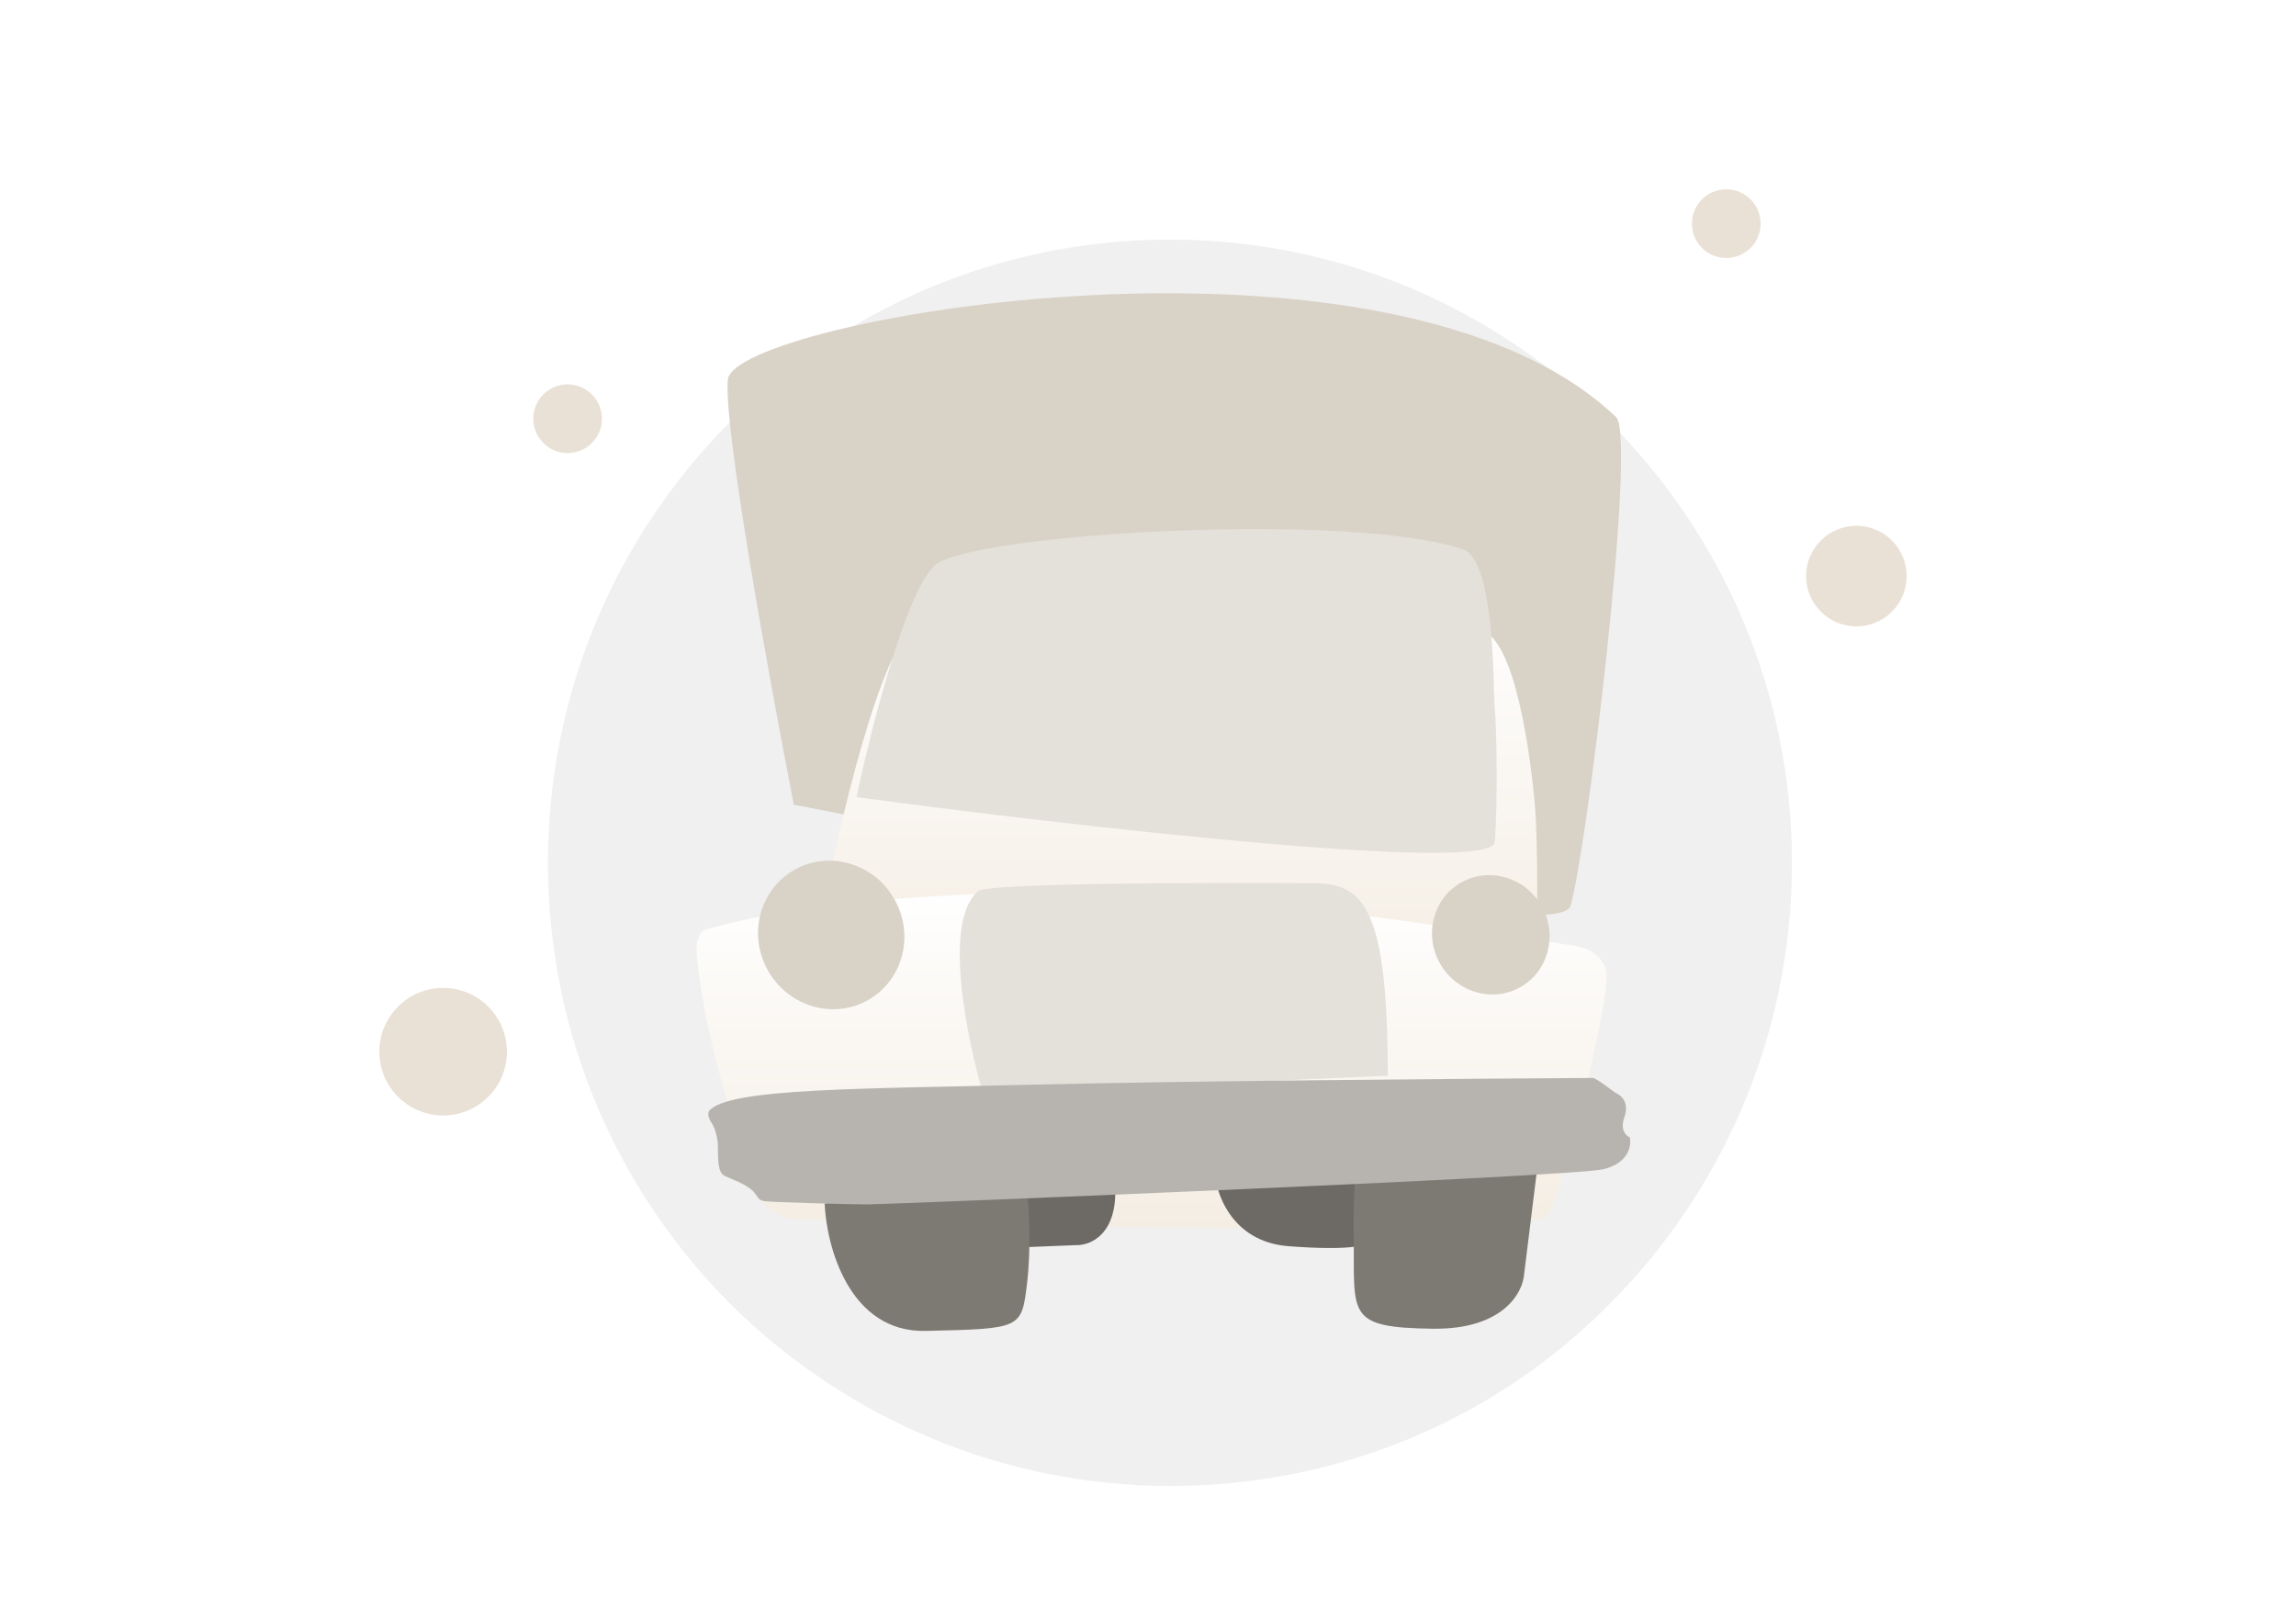 <svg width="230" height="160" viewBox="0 0 230 160" fill="none" xmlns="http://www.w3.org/2000/svg">
<path d="M179.508 86.433C179.508 103.884 172.38 119.615 160.951 130.921C149.768 142.104 134.283 148.863 117.201 148.863C100.241 148.863 84.757 141.981 73.451 130.921C62.021 119.615 54.894 103.884 54.894 86.433C54.894 51.9 82.79 24.003 117.201 24.003C151.611 24.003 179.508 52.023 179.508 86.433Z" fill="#F0F0F0"/>
<path d="M185.962 62.752C188.744 62.752 191 60.496 191 57.714C191 54.931 188.744 52.675 185.962 52.675C183.179 52.675 180.923 54.931 180.923 57.714C180.923 60.496 183.179 62.752 185.962 62.752Z" fill="#E9E1D5"/>
<path d="M172.928 25.846C174.829 25.846 176.369 24.306 176.369 22.405C176.369 20.505 174.829 18.964 172.928 18.964C171.028 18.964 169.487 20.505 169.487 22.405C169.487 24.306 171.028 25.846 172.928 25.846Z" fill="#E9E1D5"/>
<path d="M56.859 45.386C58.759 45.386 60.3 43.846 60.3 41.945C60.3 40.045 58.759 38.504 56.859 38.504C54.959 38.504 53.418 40.045 53.418 41.945C53.418 43.846 54.959 45.386 56.859 45.386Z" fill="#E9E1D5"/>
<path d="M44.391 111.749C47.92 111.749 50.781 108.888 50.781 105.359C50.781 101.83 47.92 98.969 44.391 98.969C40.861 98.969 38 101.83 38 105.359C38 108.888 40.861 111.749 44.391 111.749Z" fill="#E9E1D5"/>
<path d="M72.91 38.032C72.469 42.86 77.134 68.433 79.521 80.616C104.937 85.608 156.077 94.632 157.311 90.787C158.854 85.981 163.922 44.514 161.939 41.832C139.461 20.26 73.461 31.996 72.91 38.032Z" fill="#D9D2C7"/>
<g filter="url(#filter0_d_6064_5162)">
<path d="M91.09 52.346C88.411 54.88 85.252 66.904 83.333 75.658C82.723 78.44 84.621 81.119 87.441 81.519C112.266 85.033 153.538 89.979 153.785 86.283C154.115 81.325 154.005 72.73 153.785 69.976C153.564 67.221 152.242 54.219 148.827 52.346C136.376 47.498 95.167 48.49 91.09 52.346Z" fill="url(#paint0_linear_6064_5162)"/>
</g>
<path d="M93.683 56.598C90.767 59.122 87.214 73.154 85.802 79.854C107.017 82.709 149.506 87.606 149.742 84.361C150.038 80.305 149.939 73.274 149.742 71.02C149.545 68.767 149.788 56.633 146.734 55.101C135.601 51.135 97.329 53.444 93.683 56.598Z" fill="#E4E0DA"/>
<g filter="url(#filter1_d_6064_5162)">
<path d="M69.825 84.961C70.486 92.082 73.434 101.888 75.526 107.938C76.186 109.847 77.958 111.116 79.978 111.176C106.381 111.967 153.646 112.881 154.997 110.854C156.76 108.209 161.278 88.707 160.947 86.503C160.683 84.74 159.001 84.006 158.193 83.859C159.037 83.932 155.857 83.396 136.376 80.663C103.475 76.173 79.661 79.564 71.316 81.949C70.977 82.046 70.607 82.085 70.347 82.324C69.977 82.664 69.642 83.433 69.825 84.961Z" fill="url(#paint1_linear_6064_5162)"/>
</g>
<path d="M107.728 124.737L102.219 124.957L101.668 118.567H111.695C112.047 123.679 109.197 124.811 107.728 124.737Z" fill="#6D6964"/>
<path d="M92.743 133.331C85.075 133.507 82.79 124.884 82.606 120.55L102.88 119.117C103.064 120.77 103.321 124.979 102.88 128.593C102.329 133.111 102.329 133.111 92.743 133.331Z" fill="#7D7973"/>
<path d="M129.104 124.847C123.286 124.406 121.685 119.375 121.611 116.914C126.827 116.73 137.346 116.385 137.698 116.473C138.051 116.561 137.331 121.872 136.927 124.516C136.743 124.81 134.922 125.288 129.104 124.847Z" fill="#6D6964"/>
<path d="M152.683 127.602L154.006 116.914L136.376 114.82C136.082 115.151 135.517 117.399 135.605 123.745C135.715 131.679 134.723 133.001 143.538 133.111C150.59 133.199 152.573 129.475 152.683 127.602Z" fill="#7D7973"/>
<path d="M98.032 89.258C94.418 92.078 96.82 103.949 98.472 109.532L139.02 107.769C139.02 90.91 136.596 88.52 131.638 88.486C120.803 88.413 98.913 88.464 98.032 89.258Z" fill="#E4E0DA"/>
<ellipse cx="83.267" cy="93.665" rx="7.272" ry="7.493" transform="rotate(-30 83.267 93.665)" fill="#D9D2C7"/>
<ellipse cx="149.339" cy="93.649" rx="5.845" ry="6.022" transform="rotate(-30 149.339 93.649)" fill="#D9D2C7"/>
<path d="M103.982 108.65C118.086 108.297 146.881 108.062 159.515 107.989C159.956 107.986 161.498 109.311 161.939 109.531C162.38 109.752 163.261 110.413 162.71 111.956C162.27 113.19 162.894 113.792 163.261 113.939C163.445 114.747 163.173 116.517 160.617 117.134C157.421 117.905 88.667 120.66 86.904 120.66C85.141 120.66 77.207 120.44 76.546 120.329C75.885 120.219 75.885 119.779 75.445 119.338C74.673 118.567 73.241 118.126 72.58 117.795C71.919 117.465 71.919 116.253 71.919 114.93C71.919 113.873 71.551 112.947 71.368 112.617C71.147 112.323 70.773 111.647 71.037 111.294C72.91 108.981 86.353 109.091 103.982 108.65Z" fill="#B7B4AF"/>
<defs>
<filter id="filter0_d_6064_5162" x="61.219" y="38.071" width="114.774" height="82.52" filterUnits="userSpaceOnUse" color-interpolation-filters="sRGB">
<feFlood flood-opacity="0" result="BackgroundImageFix"/>
<feColorMatrix in="SourceAlpha" type="matrix" values="0 0 0 0 0 0 0 0 0 0 0 0 0 0 0 0 0 0 127 0" result="hardAlpha"/>
<feOffset dy="11"/>
<feGaussianBlur stdDeviation="11"/>
<feColorMatrix type="matrix" values="0 0 0 0 0.576 0 0 0 0 0.502 0 0 0 0 0.396 0 0 0 0.37 0"/>
<feBlend mode="normal" in2="BackgroundImageFix" result="effect1_dropShadow_6064_5162"/>
<feBlend mode="normal" in="SourceGraphic" in2="effect1_dropShadow_6064_5162" result="shape"/>
</filter>
<filter id="filter1_d_6064_5162" x="47.773" y="67.463" width="135.191" height="77.62" filterUnits="userSpaceOnUse" color-interpolation-filters="sRGB">
<feFlood flood-opacity="0" result="BackgroundImageFix"/>
<feColorMatrix in="SourceAlpha" type="matrix" values="0 0 0 0 0 0 0 0 0 0 0 0 0 0 0 0 0 0 127 0" result="hardAlpha"/>
<feOffset dy="11"/>
<feGaussianBlur stdDeviation="11"/>
<feColorMatrix type="matrix" values="0 0 0 0 0.576 0 0 0 0 0.502 0 0 0 0 0.396 0 0 0 0.37 0"/>
<feBlend mode="normal" in2="BackgroundImageFix" result="effect1_dropShadow_6064_5162"/>
<feBlend mode="normal" in="SourceGraphic" in2="effect1_dropShadow_6064_5162" result="shape"/>
</filter>
<linearGradient id="paint0_linear_6064_5162" x1="118.111" y1="48.18" x2="118.111" y2="88.007" gradientUnits="userSpaceOnUse">
<stop stop-color="white"/>
<stop offset="0.996" stop-color="#F4EDE3"/>
</linearGradient>
<linearGradient id="paint1_linear_6064_5162" x1="115.339" y1="77.686" x2="115.339" y2="112.446" gradientUnits="userSpaceOnUse">
<stop stop-color="white"/>
<stop offset="0.996" stop-color="#F4EDE3"/>
</linearGradient>
</defs>
</svg>
